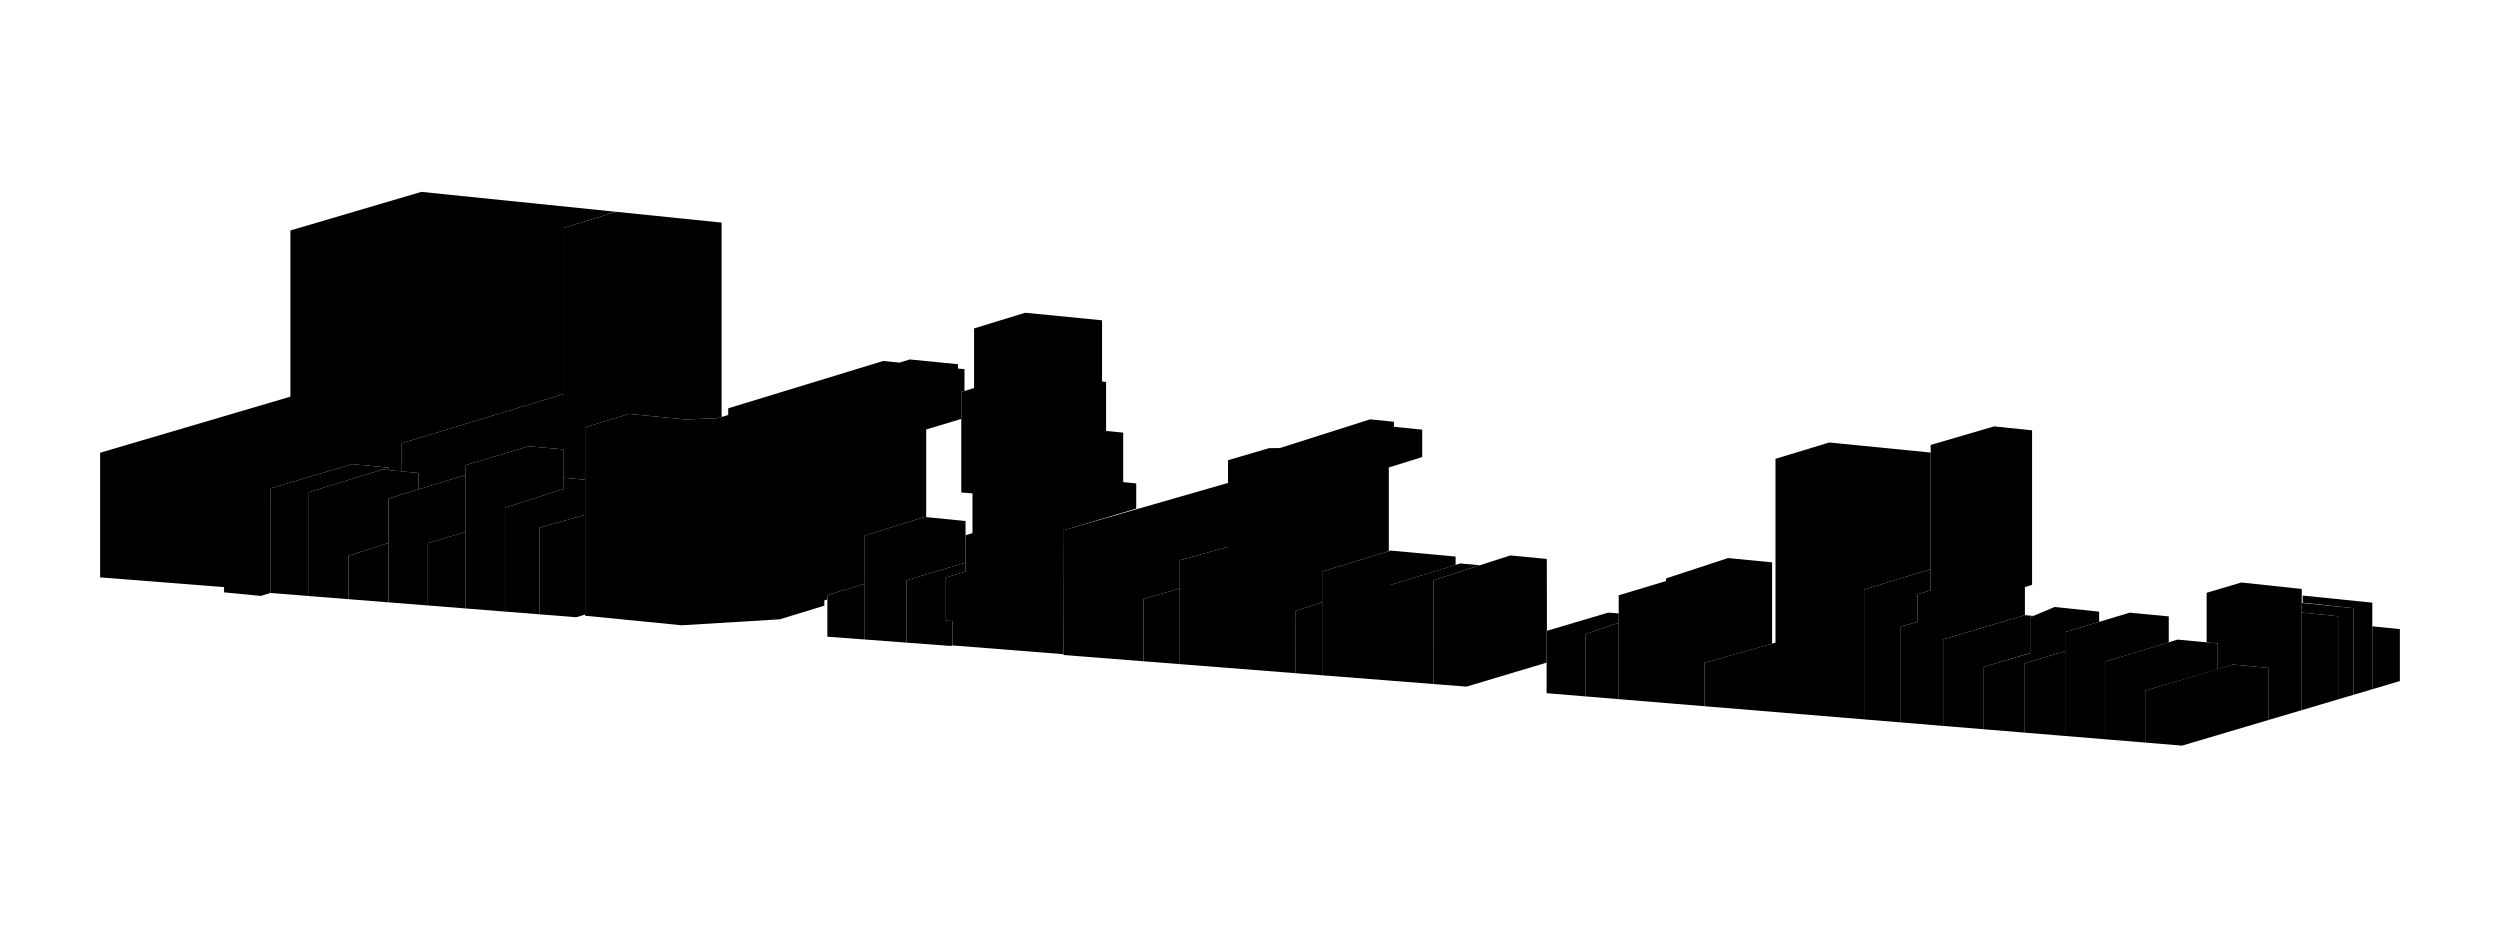 <svg version="1.1" xmlns="http://www.w3.org/2000/svg" xmlns:xlink="http://www.w3.org/1999/xlink" width="4000px" height="1500px" >
<g id="18delancey">
	<polygon points="3795.691,1102.758 3795.691,1002.102 3839.793,1006.59 3839.793,1089.68 	"/>
	<line x1="3817.742" y1="1071.676" x2="3817.742" y2="1003.668"/>
</g>
<g id="16delancey">
	<polygon points="3795.691,964.266 3684.258,952.863 3684.258,964.266 3765.746,973.137 
		3765.746,1111.629 3795.691,1102.758 	"/>
	<line x1="3780.375" y1="1071.676" x2="3780.375" y2="962.418"/>
</g>
<g id="14delancey">
	<polygon points="3765.746,973.137 3682.777,964.699 3682.777,980.051 3740.926,986.039 
		3740.926,1118.984 3765.746,1111.629 	"/>
	<line x1="3752.027" y1="1075.52" x2="3752.027" y2="972.016"/>
</g>
<g id="12delancey">
	<polygon points="3740.926,986.039 3682.777,980.051 3682.777,1136.223 3740.926,1118.984 	"/>
	<line x1="3711.848" y1="1085.496" x2="3711.848" y2="983.043"/>
</g>
<g id="10delancey">
	<polygon points="3682.777,942.336 3586.184,931.984 3530.633,948.461 3530.633,1027.773 
		3548.383,1029.461 3548.383,1071.008 3572.816,1063.254 3629.926,1068.789 3629.926,1151.887 3682.777,1136.223 	"/>
	<line x1="3658.383" y1="1094.461" x2="3658.383" y2="939.91"/>
</g>
<g id="6delancey">
	<polygon points="3491.258,1192.992 3629.926,1151.887 3629.926,1068.789 3572.816,1063.254 
		3432.223,1105.027 3432.223,1188.121 	"/>
	<line x1="3606.703" y1="1130.773" x2="3606.703" y2="1071.676"/>
</g>
<g id="185bowery">
	<polygon points="3432.223,1188.121 3432.223,1105.027 3548.383,1071.008 3548.383,1029.461 
		3484.012,1023.348 3369.527,1058.309 3369.527,1182.945 	"/>
	<line x1="3401.504" y1="1151.027" x2="3401.504" y2="1052.43"/>
</g>
<g id="187bowery">
	<polygon points="3369.527,1182.945 3369.527,1058.309 3470.012,1027.797 3470.012,986.246 
		3407.328,980.297 3304.098,1011.367 3304.098,1177.551 	"/>
	<line x1="3336.207" y1="1137.902" x2="3336.207" y2="1007.312"/>
</g>
<g id="189bowery">
	<polygon points="3304.098,1177.551 3304.098,1041.867 3238.789,1061.375 3238.789,1172.164 	"/>
	<line x1="3271.441" y1="1151.027" x2="3271.441" y2="1063.254"/>
</g>
<g id="191bowery">
	<polygon points="3238.789,1172.164 3238.789,1061.375 3304.098,1041.867 3304.098,1011.367 
		3358.613,994.953 3358.613,978.641 3287.355,971.195 3248.207,987.566 3248.207,1045.051 3174.047,1067.109 3174.047,1166.824 	"/>
	<line x1="3209.059" y1="1137.902" x2="3209.059" y2="1063.254"/>
</g>
<g id="193bowery">
	<polygon points="3174.047,1166.824 3174.047,1067.109 3248.207,1044.871 3248.207,1006.086 
		3248.207,987.566 3253.164,985.492 3239.852,984.211 3109.012,1022.969 3109.012,1161.457 	"/>
	<line x1="3139.465" y1="1128.121" x2="3139.465" y2="1017.625"/>
</g>
<g id="195bowery">
	<polygon points="3109.012,1022.969 3239.852,984.211 3239.852,939.344 3251.328,935.727 
		3251.328,688.532 3190.488,682.239 3089.066,711.899 3089.066,944.559 3067.895,950.75 3067.895,995.066 3041.25,1002.297 
		3041.25,1155.871 3109.012,1161.457 	"/>
	<line x1="3073.316" y1="1124.883" x2="3073.316" y2="996.312"/>
</g>
<g id="197bowery">
	<polygon points="3041.25,1155.871 3041.25,1002.297 3067.895,995.066 3067.895,950.75 
		3089.066,944.559 3089.066,910.695 2982.527,943.293 2982.527,1151.027 	"/>
	<line x1="3012.316" y1="1128.121" x2="3012.316" y2="936.867"/>
</g>
<g id="199bowery">
	<polygon points="2982.527,1151.027 2982.527,943.293 3089.066,910.695 3089.066,724.079 
		2926.68,707.997 2840.816,734.128 2840.816,1028.234 2726.918,1060.699 2726.918,1129.938 	"/>
	<line x1="2842.211" y1="1114.281" x2="2842.211" y2="1047.227"/>
</g>
<g id="207bowery">
	<polygon points="2726.918,1129.938 2726.918,1060.699 2835.348,1029.93 2835.348,899.75 
		2764.934,892.898 2665.621,925.461 2665.621,1124.883 	"/>
	<line x1="2697.027" y1="1085.496" x2="2697.027" y2="921.848"/>
</g>
<g id="209bowery">
	<polygon points="2589.934,981.422 2589.934,952.453 2665.621,929.66 2665.621,1124.883 
		2589.934,1118.645 	"/>
	<line x1="2622.27" y1="1088.984" x2="2622.27" y2="941.391"/>
</g>
<g id="211bowery">
	<polygon points="2589.934,1118.645 2537.016,1114.281 2537.016,1014.562 2589.934,996.312 	"/>
	<line x1="2563.48" y1="1094.461" x2="2563.48" y2="1007.312"/>
</g>
<g id="213bowery">
	<polygon points="2474.57,1009.414 2474.57,1109.125 2537.016,1114.281 2537.016,1014.562 
		2589.934,996.312 2589.934,981.422 2573.215,980.172 	"/>
	<line x1="2505.434" y1="1088.984" x2="2505.434" y2="1002"/>
</g>
<g id="215bowery">
	<polygon points="2346.371,1098.586 2474.57,1060.219 2474.57,1009.414 2475.098,1009.258 
		2474.895,894.367 2416.504,888.672 2293.617,928.352 2293.816,1094.461 	"/>
	<line x1="2318.145" y1="1062.605" x2="2318.145" y2="919.23"/>
</g>
<g id="217bowery">
	<polygon points="2293.816,1094.461 2293.617,928.352 2367.695,904.391 2336.457,901.52 
		2224.012,936.172 2224.012,1088.984 	"/>
	<line x1="2257.148" y1="1046.672" x2="2257.148" y2="927.68"/>
</g>
<g id="219bowery">
	<polygon points="2224.012,936.172 2328.957,903.973 2328.957,890.492 2225.035,880.934 
		2115.387,914.52 2115.387,1080.461 2224.012,1088.984 	"/>
	<line x1="2166.078" y1="1046.672" x2="2166.078" y2="901.52"/>
</g>
<g id="223bowery">
	<polygon points="2115.387,1080.461 2073.152,1077.156 2073.199,977.43 2115.387,963.594 	"/>
	<line x1="2094.27" y1="1057.477" x2="2094.27" y2="971.828"/>
</g>
<g id="225bowery">
	<polygon points="2073.152,1077.156 2073.199,977.43 2115.387,963.594 2115.387,914.52 
		2222.113,881.82 2222.113,747.925 2275.512,731.29 2275.512,687.438 2230.324,682.886 2230.324,674.821 2192.043,670.964 
		2047.836,716.864 2030.598,717.042 1964.828,736.29 1964.828,1068.66 	"/>
	<line x1="2011.441" y1="1022.027" x2="2011.441" y2="727.239"/>
</g>
<g id="227bowery">
	<polygon points="1964.828,1068.66 1964.828,874.996 1887.629,896.418 1887.629,1062.605 	"/>
	<line x1="1926.223" y1="1017.625" x2="1926.223" y2="888.602"/>
</g>
<g id="229bowery">
	<polygon points="1887.629,941.391 1829.543,958.336 1829.543,1058.047 1887.629,1062.605 	"/>
	<line x1="1858.59" y1="1023.199" x2="1858.59" y2="953.66"/>
</g>
<g id="231bowery">
	<polygon points="1964.828,874.996 1887.629,896.418 1887.629,941.391 1829.543,958.336 
		1829.543,1058.047 1701.521,1048.008 1701,848.543 1964.828,772.68 	"/>
	<line x1="1764.008" y1="987.59" x2="1764.008" y2="838.922"/>
</g>
<g id="235bowery">
	<polygon points="1701.521,1046.672 1701.521,848.586 1723.016,842.156 1817.965,813.742 
		1817.965,773.453 1797.109,771.398 1797.109,692.218 1769.738,689.524 1769.738,611.046 1763.285,610.415 1763.285,512.493 
		1640.254,500.391 1558.539,525.454 1558.539,620.856 1538.031,627.145 1538.031,670.308 1538.031,787.98 1555.949,789.391 
		1555.949,852.977 1544.854,856.375 1544.762,914.441 1513.371,924.062 1513.371,993.039 1523.879,993.863 1523.879,1032.68 	"/>
	<line x1="1604.207" y1="958.68" x2="1604.207" y2="513.316"/>
</g>
<g id="241bowery">
	<polygon points="1521.25,1033.543 1523.879,1032.68 1523.879,993.863 1513.371,993.039 
		1513.371,924.062 1544.762,914.441 1544.762,900.145 1450.453,928.508 1450.453,1028.227 	"/>
	<line x1="1485.651" y1="982.93" x2="1485.651" y2="919.23"/>
</g>
<g id="243bowery">
	<polygon points="1450.453,1028.227 1450.453,928.508 1544.762,900.145 1544.762,856.402 
		1544.854,856.375 1544.854,833.641 1479.164,827.133 1383.617,857.016 1383.617,1023.199 	"/>
	<line x1="1416.922" y1="982.93" x2="1416.922" y2="848.117"/>
</g>
<g id="245bowery">
	<polygon points="1323.77,1018.699 1383.617,1023.199 1383.617,934.008 1323.77,952.223 	"/>
	
		<line x1="1353.694" y1="995.285" x2="1353.694" y2="943.113"/>
</g>
<g id="2stanton">
	<polygon points="1090.727,1000.438 1247.52,990.898 1318.983,969.078 1318.983,960.637 
		1323.77,959.176 1323.77,952.223 1383.617,934.008 1383.617,857.016 1479.164,827.133 1481.914,827.406 1481.914,687.101 
		1538.031,670.308 1538.031,627.145 1543.176,625.562 1543.176,590.688 1532.694,589.649 1532.694,582.71 1455.703,575.109 
		1439.18,580.153 1413.082,577.579 1165.16,653.29 1165.16,663.929 1148.426,669.04 1096.604,671.183 1006.312,662.261 
		936.137,683.688 936.137,985.172 	"/>
	<line x1="1025.16" y1="942.875" x2="1025.16" y2="687.718"/>
</g>
<g id="255bowery">
	<polygon points="936.137,983.23 922.082,987.59 863.367,982.93 863.367,844.27 936.137,823.801 	
		"/>
	<line x1="891.996" y1="942.875" x2="891.996" y2="834.328"/>
</g>
<g id="257bowery">
	<polygon points="863.367,982.93 863.367,844.27 936.137,823.801 936.137,796.281 
		936.137,767.641 901.965,764.324 901.965,782.176 808.07,812.367 808.07,978.551 	"/>
	<line x1="835.293" y1="934.008" x2="835.293" y2="809.715"/>
</g>
<g id="259bowery">
	<polygon points="808.07,812.367 901.965,782.176 901.965,719.062 845.895,714.054 
		745.062,744.253 745.062,973.551 808.07,978.551 	"/>
	<line x1="776.875" y1="907.082" x2="776.875" y2="730.524"/>
</g>
<g id="261bowery">
	<polygon points="745.062,973.551 684.59,968.758 684.59,869.047 745.062,851.051 	"/>
	<line x1="714.828" y1="934.008" x2="714.828" y2="864.367"/>
</g>
<g id="263bowery">
	<polygon points="684.59,968.758 684.59,869.047 745.062,851.051 745.062,759.977 
		621.699,797.586 621.699,963.773 	"/>
	<line x1="654.02" y1="916.258" x2="654.02" y2="792.527"/>
</g>
<g id="265bowery">
	<polygon points="621.699,963.773 621.699,868.742 557.438,889.234 557.438,958.68 	"/>
	<line x1="589.565" y1="934.008" x2="589.565" y2="880.156"/>
</g>
<g id="267bowery">
	<polygon points="494.176,953.66 494.176,787.473 611.983,751.207 669.396,756.785 
		669.396,783.062 621.699,797.586 621.699,868.742 557.438,889.234 557.438,958.68 	"/>
	<line x1="527.008" y1="880.156" x2="527.008" y2="780.18"/>
</g>
<g id="269bowery">
	<polygon points="494.176,787.473 611.983,751.207 621.582,752.141 621.582,748.235 
		563.438,742.579 432.574,781.48 432.488,782.578 432.434,948.762 494.176,953.66 	"/>
	<line x1="462.637" y1="868.742" x2="462.637" y2="764.324"/>
</g>
<g id="273bowery">
	<polygon points="674.086,307.007 464.676,368.738 464.676,634.632 160.207,724.382 160.207,923.812 
		358.496,939.402 358.496,947.773 417.223,953.488 432.434,948.762 432.434,895.246 432.434,782.578 432.574,781.48 
		563.438,742.579 621.582,748.235 621.582,752.141 642.832,754.203 642.832,709.171 902.367,630.265 902.367,364.368 
		986.062,338.921 	"/>
	<line x1="280.77" y1="846.301" x2="280.77" y2="714.054"/>
</g>
<g id="229chrystie">
	<polygon points="642.832,754.203 669.396,756.785 669.396,783.062 745.062,759.977 
		745.062,744.253 845.895,714.054 901.965,719.062 901.965,764.324 936.137,767.641 936.137,683.688 1006.312,662.261 
		1096.604,671.183 1148.426,669.04 1154.594,667.161 1154.594,356.165 986.062,338.921 902.367,364.368 902.367,630.265 
		642.832,709.171 	"/>
</g>
</svg>
